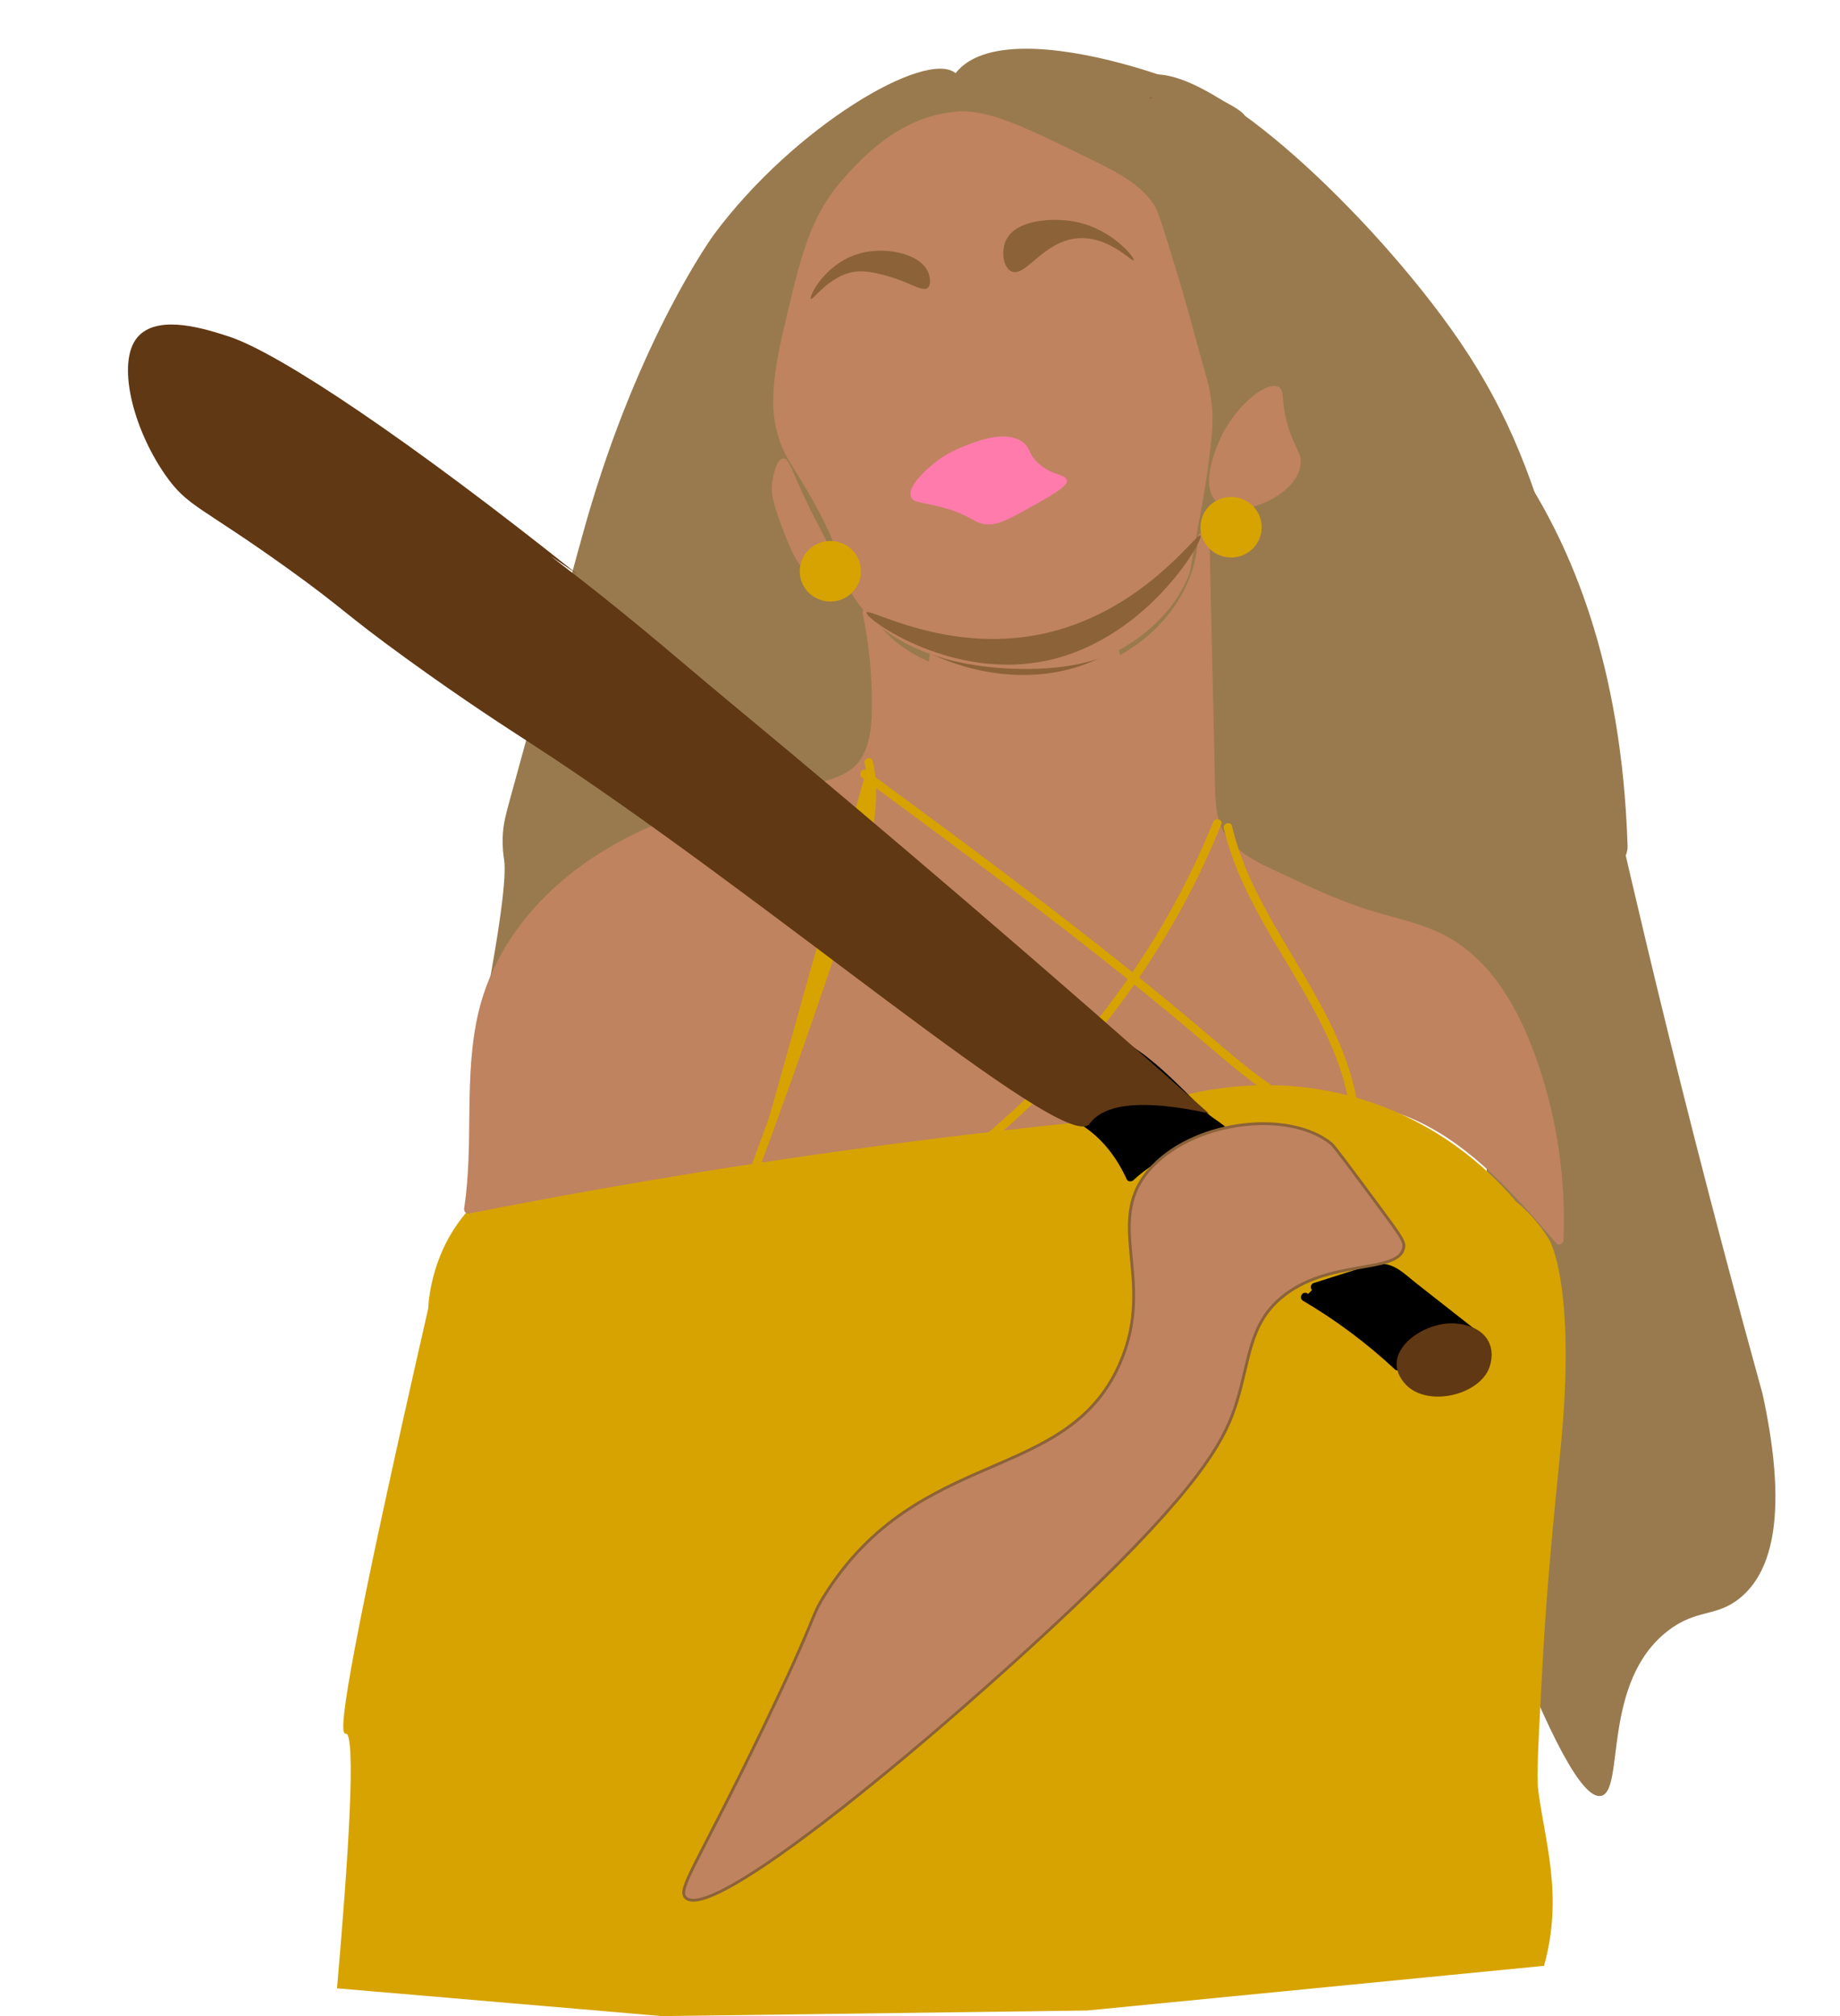 <?xml version="1.0" encoding="UTF-8"?><svg id="Layer_1" xmlns="http://www.w3.org/2000/svg" width="651" height="713" viewBox="0 0 651 713"><defs><style>.cls-1,.cls-2,.cls-3,.cls-4,.cls-5,.cls-6{stroke-miterlimit:10;}.cls-1,.cls-5{fill:none;}.cls-1,.cls-6{stroke:#603813;}.cls-7{fill:#ff7bac;}.cls-7,.cls-8,.cls-9,.cls-10,.cls-11,.cls-12,.cls-13,.cls-14,.cls-15{stroke-width:0px;}.cls-2,.cls-5{stroke:#997a4e;}.cls-2,.cls-13{fill:#997a4e;}.cls-8{fill:#a67c52;}.cls-3{stroke:#d7a300;}.cls-3,.cls-12{fill:#d7a300;}.cls-9{fill:#000;}.cls-10{fill:#754c24;}.cls-11{fill:#8c6239;}.cls-4{stroke:#8c6239;}.cls-4,.cls-14{fill:#bf8360;}.cls-15,.cls-6{fill:#603813;}</style></defs><path class="cls-11" d="M308.87,217.28c1.96,4.24,5.87,7.26,9.83,9.79,18.27,11.71,41.56,16.74,62.36,10.4,20.8-6.34,37.98-25.18,39.17-46.67-3.67,7.06-12.8,8.86-20.61,10.73-16.22,3.89-31.34,11.42-47.5,15.53-16.16,4.11-34.63,4.29-48.11-5.43,4.17,3.63,8.34,7.25,12.51,10.88"/><path class="cls-14" d="M307.58,218.04c2.2,4.59,6.34,7.77,10.54,10.44s9.03,5.17,13.84,7.14c9.47,3.89,19.71,6.09,29.96,6.11,9.89.02,19.79-2.03,28.66-6.46,8-4,15.09-9.83,20.55-16.92,6.12-7.95,10.02-17.49,10.62-27.54.09-1.49-2.11-2.04-2.8-.76-3.23,6.02-10.51,7.83-16.65,9.31-8.4,2.03-16.54,4.64-24.66,7.61-15.72,5.76-31.73,12.02-48.78,11.18-8.59-.42-17.03-2.78-24.08-7.81-1.38-.98-3.1,1.24-1.82,2.36,4.17,3.63,8.34,7.25,12.51,10.88,1.45,1.26,3.58-.85,2.12-2.12-4.17-3.63-8.34-7.25-12.51-10.88l-1.82,2.36c13.28,9.48,30.78,9.68,46.16,6.32,8.96-1.96,17.59-5.18,26.18-8.34s17.19-6.21,26.11-8.33c7.33-1.74,15.96-3.82,19.82-11.02l-2.8-.76c-1.01,17.03-12.28,32.03-26.8,40.33-16.73,9.57-37.24,9.42-55.09,3.15-5.19-1.82-10.19-4.18-14.92-6.99s-9.39-5.82-11.76-10.78c-.83-1.74-3.42-.22-2.59,1.51h0Z"/><path class="cls-8" d="M302.07,64.77c-21.04,6.65-28.39,32.05-30.8,53.76-2.65,23.87-3.23,48.11.63,71.81,1,6.14,2.42,12.5,6.41,17.32,3.99,4.81,11.27,7.5,16.79,4.51,2.74,14.38,4.52,28.93,5.33,43.54.19,3.52.26,7.32-1.76,10.23-2.22,3.2-6.32,4.43-10.11,5.45-21.3,5.72-42.6,11.45-63.9,17.17,10.39-9.07,28.15-6.35,37.5-16.46,10-10.82,3.8-27.87-1.62-41.52-10.05-25.29-15.62-52.76-12.49-79.75s15.54-53.47,36.77-70.72"/><path class="cls-10" d="M190.48,316.13c15.55-10.25,31.11-20.5,46.66-30.75,12.1-7.97,24.91-16.2,39.41-17.29,7.05-.53,15.12.34,20.2-4.52,3.91-3.74,4.57-9.61,4.99-14.97,1.34-16.93,1.59-36.61-11.48-47.63-4.83-4.07-11.03-6.43-15.45-10.94-12.76-13.03-4.37-34.17-.36-51.86,6.17-27.22,1.74-60.59,23.68-78.13-33.21,16.44-49.46,55.34-51.13,92.02-1.67,36.67,8.29,72.75,13.88,109.04.35,2.29.66,4.77-.46,6.81-1.09,2-3.29,3.1-5.35,4.11-25.11,12.27-48.64,27.68-69.85,45.75,15.48-15.09,32.95-28.19,51.83-38.85,6.05-3.42,12.41-6.72,16.8-12.07,4.39-5.35,6.26-13.43,2.36-19.13,4.42,4.51,8.85,9.03,13.27,13.54-.24-4.4-2.27-8.69-5.53-11.7-.13,6.69-.26,13.39-.39,20.08-1.82-35.75-3.63-71.5-5.45-107.24-1.54-30.24-.9-65.47,23.24-84.1-4.08,15.36-8.16,30.73-12.24,46.09,1.78-2.53,3.56-5.07,5.34-7.6-6.26,17.05-12.62,34.68-11.6,52.79,1.02,18.11,11.36,36.99,28.87,42.42-5.75-2.55-10.5-7.22-13.12-12.89,15.82,11.67,24.72,31.9,22.55,51.29-.48,4.3-1.58,8.77-4.58,11.92-2.25,2.37-5.35,3.74-8.39,4.97-11.39,4.61-23.27,8.04-35.39,10.22,24.31-12.79,40.24-39.79,39.5-67.01-.07-2.68-.41-5.62-2.38-7.47-4.71-4.43-16.03-.66-16.74-7.05.67,7.14,5.23,13.8,11.69,17.06-18.72-31.6-22.25-71.58-9.35-105.91-7.84-.05-15.44,5.18-18.1,12.47"/><path class="cls-13" d="M338.08,25.87c-7.52,9.64-4.27,27.74,3.94,38.93,14.73,20.07,39.92,11.06,59.08,27.25,11.07,9.35,21.17,27.91,17.72,68.13-7.22,24.01-14.44,48.01-21.66,72.02,59.51-44.5,70.58-63.92,66.39-72.82-2.69-5.72-12.98-9.8-17.16-6.99-5.24,3.52,3.02,15.22-1.7,25.86-7,15.76-32.89,7.56-45.56,22.8-9.99,12.01-3.58,31.22,7.88,66.18,9.57,29.22,15.85,48.36,33.48,66.18,14.98,15.14,25.16,16.19,51.2,31.14,17.8,10.23,42.35,26.58,68.92,52.56-16.56-74.91-30.61-109.01-40.84-126.09-3.34-5.57-9.5-16.54-12.47-32.3-2.59-13.71,1.36-27.68,2.66-41.57,1.3-13.89-1.02-29.79-12.39-38.04-4.48-3.26-10-5-14.22-8.59-6.2-5.29-8.58-13.6-10.96-21.34-10.76-34.91-67.26-87.19-55.55-103.56,5.59-7.82,23.16-1.68,23.66-4.18,1.11-5.51-83.36-39.97-102.4-15.57Z"/><path class="cls-13" d="M403.07,27.82c17.76-10.78,73.17,38.59,106.89,83.81,38.34,51.41,41.26,91.27,72.91,223.54,9,37.61,22.51,91.97,40.75,157.86,9.93,45.76,1.84,63.99-7.88,72.02-8.53,7.05-15.32,3.76-25.6,11.68-23.59,18.16-15.22,56.54-23.63,58.39-5.03,1.11-14.54-11.21-33.48-60.34-12.08-33.95-38.98-116.42-13.78-132.36,6.48-4.1,19.24-5.6,46.52,11.02-17.29,7.59-25.99,5.95-30.76,2.6-17.26-12.1-4.24-61.43-7.27-123.7-.2-4.13-2.07-8.8-2.78-15.26-2.02-18.28-28.92-23.07-45.08-40.12-21.25-22.42-16.65-58.34-14.77-72.99,4.93-38.51,27.79-62.64,35.45-70.07,7.48,30.86,4.75,41.74-.57,44.79-20.89,12-112.76-79.95-102.81-139.2,1.06-6.29,2.86-9.83,5.91-11.68Z"/><path class="cls-10" d="M268.19,103.17c-3.03,3.88-6.07,7.76-9.1,11.64l2.36,1.82c5.85-10.79,11.7-21.58,17.55-32.37l-2.8-.76c-.51,14.29-5.22,28.27-13.31,40.05-2.29,3.34-4.86,6.47-7.66,9.39l2.51.66c-.88-5.24-1.75-10.48-2.63-15.72-.23-1.4-2.08-1.29-2.74-.36-8.7,12.17-7.29,27.71-4.05,41.5,1.75,7.44,4.11,14.71,6.17,22.06,2.37,8.47,4.31,17.06,5.79,25.73s2.52,17.46,3.09,26.26c.29,4.39.46,8.78.52,13.18.03,2.24.03,4.48,0,6.71-.03,2.09-.19,4.21.1,6.29,1.06,7.62,9.95,9.67,16.36,8.03s12.03-6.78,15.07-12.7c3.7-7.2,3.99-15.64,3.48-23.55-.23-3.62-.3-7.53-1.31-11.03-.74-2.58-2.13-5.54-4.65-6.8-1.26-.63-2.65-.7-3.99-.3-.67.2-1.06.77-1.1,1.45-.68,11.33-1.54,23.32-6.68,33.66-2.53,5.1-6.14,9.58-10.83,12.85s-10.23,5.49-15.68,7.42c-6.41,2.27-12.93,4.32-18.95,7.54-1.48.79-.47,3.28,1.16,2.74,12.01-3.97,24.02-7.94,36.03-11.91,3-.99,6.01-1.99,9.01-2.98,2.54-.84,5.25-1.54,7.61-2.83,5.11-2.79,5.12-8.29,5.49-13.44.5-7.07,1-14.15,1.5-21.22.12-1.63-2.01-1.84-2.8-.76-7.91,10.89-12.78,23.76-14.17,37.15h3c-.02-6,2.75-11.61,7.4-15.37l-2.12-2.12c-1.7,2.05-2.91,4.36-3.53,6.96-.44,1.88,2.36,2.66,2.89.8,1.17-4.07,2.34-8.15,3.52-12.22s2.62-7.91,3.67-11.94c2.04-7.81,2.86-15.93,2.45-23.99l-2.95.4c4.32,17.85,8.92,38.08-1.47,54.78-2.05,3.29-4.64,6.31-7.76,8.64-3.52,2.64-7.56,4.25-11.85,5.17-4.7,1.01-9.5,1.25-14.27,1.74s-9.5,1.24-14.17,2.28c-10.67,2.39-20.98,6.28-30.6,11.48l1.82,2.36c10.72-9.92,22.99-18.11,36.22-24.29,6.66-3.11,13.57-5.69,20.64-7.72,1.75-.5,3.51-.97,5.27-1.41,1.54-.38,3.13-.86,4.72-1.01,2.39-.23,5.21.15,7.25,1.5.7.47,1.39,1.13,1.27,2.04-.01.09-.06.18-.07.26-.03.44.16-.03-.12.05-.4.13-.8.38-1.16.58-.76.42-1.48.9-2.17,1.43-3,2.28-5.2,5.34-6.45,8.89-.34.97.54,1.85,1.45,1.9,8.2.42,14.43-6.55,16.56-13.87,1.29-4.45,1.44-9.15,1.42-13.75-.02-5.02-.12-10.04-.29-15.05-.19-5.8-.47-11.6-.84-17.39-.12-1.92-3.12-1.93-3,0,.6,9.43.97,18.88,1.09,28.33.1,7.87.71,17.33-4.71,23.76-2.57,3.05-6.15,5.17-10.23,4.97l1.45,1.9c1.14-3.25,3.38-6.09,6.28-7.95.74-.47,1.51-.84,2.29-1.23s1.08-.95,1.32-1.77c.34-1.16.2-2.45-.4-3.5-1.29-2.28-4.14-3.38-6.57-3.84-3.29-.62-6.28-.03-9.49.75-15.2,3.7-29.81,9.91-43.03,18.27-7.42,4.69-14.4,10.06-20.84,16.02-1.28,1.19.35,3.15,1.82,2.36,8.8-4.76,18.18-8.36,27.91-10.72,4.9-1.19,9.88-2.06,14.9-2.59s9.81-.77,14.64-1.71c4.46-.87,8.8-2.43,12.56-5.02,3.29-2.27,6.08-5.13,8.4-8.38,4.86-6.81,7.36-15.1,7.94-23.39.84-12.07-2.04-24.02-4.86-35.67-.39-1.62-3.03-1.31-2.95.4.4,7.96-.4,15.93-2.47,23.64-1.04,3.88-2.44,7.64-3.55,11.5-1.17,4.07-2.34,8.15-3.52,12.22l2.89.8c.49-2.08,1.38-3.99,2.75-5.64,1.24-1.5-.62-3.33-2.12-2.12-5.24,4.23-8.31,10.77-8.28,17.49,0,1.97,2.8,1.88,3,0,1.34-12.86,6.17-25.19,13.76-35.63l-2.8-.76c-.42,5.92-.84,11.85-1.26,17.77-.2,2.79-.28,5.61-.63,8.38-.3,2.4-1.13,4.46-3.29,5.73s-4.82,1.92-7.23,2.71c-2.84.94-5.69,1.88-8.53,2.82-5.69,1.88-11.38,3.76-17.07,5.64-6.48,2.14-12.96,4.29-19.44,6.43l1.16,2.74c10.89-5.83,23.65-7.6,34-14.53,10.13-6.79,15.19-17.86,17.43-29.52,1.27-6.6,1.79-13.32,2.19-20.02l-1.1,1.45c2.38-.71,3.82,1.88,4.55,3.76,1.17,3.04,1.23,6.44,1.48,9.65.59,7.48.73,15.49-2.3,22.52-2.43,5.63-7.26,10.67-13.23,12.46-2.9.87-6.14.95-8.98-.21-1.45-.59-2.81-1.54-3.6-2.92-.9-1.59-.85-3.51-.81-5.28.3-16.29-.79-32.53-3.47-48.6-1.34-8.05-3.07-16.03-5.17-23.91-1.87-6.99-4.11-13.87-5.95-20.87-3.28-12.49-6.05-26.99.07-39.08.76-1.5,1.65-2.93,2.63-4.3l-2.74-.36c.88,5.24,1.75,10.48,2.63,15.72.19,1.13,1.78,1.42,2.51.66,10.3-10.74,17.47-24.41,20.39-39,.83-4.14,1.31-8.34,1.46-12.56.05-1.48-2.09-2.05-2.8-.76-5.85,10.79-11.7,21.58-17.55,32.37-.77,1.42,1.26,3.21,2.36,1.82,3.03-3.88,6.07-7.76,9.1-11.64,1.18-1.5-.93-3.64-2.12-2.12h0Z"/><path class="cls-11" d="M407.01,36.5c12.34,10.6,21.51,24.16,29.18,38.39,8.22,15.25,15.23,31.21,22.37,46.98,3.93,8.68,7.77,17.41,11.37,26.23,2.91,7.12,5.41,14.65,9.86,21.01,2.03,2.9,4.44,5.5,7.38,7.51,3.26,2.23,7.06,3.24,10.63,4.85s6.34,4.06,8.01,7.75,2.24,7.55,2.92,11.37c3.35,18.84,4.67,38.04,3.97,57.17-.09,2.36-.2,4.71-.35,7.07-.1,1.66,2.71,2.08,2.95.4,1.95-13.93.36-28.19-4.76-41.31-.49-1.26-2.53-1.58-2.89,0-2.92,12.85-2.12,26.4,2.38,38.79.65,1.8,3.55,1.02,2.89-.8-4.32-11.9-5.18-24.85-2.38-37.2h-2.89c4.92,12.58,6.64,26.32,4.76,39.71l2.95.4c1.18-19.22.33-38.52-2.51-57.56-.66-4.44-1.34-8.92-2.37-13.29-.88-3.74-2.21-7.44-4.69-10.43s-6.19-4.63-9.82-6.02c-3.59-1.38-6.97-2.86-9.81-5.52-5.36-5.02-8.28-12.1-10.96-18.78-3.52-8.8-7.2-17.52-11.05-26.18s-7.92-17.45-11.95-26.15c-3.5-7.56-7-15.12-10.8-22.53-7.39-14.4-16.03-28.43-27.69-39.79-1.48-1.44-3.01-2.84-4.58-4.18-1.46-1.25-3.59.86-2.12,2.12h0Z"/><path class="cls-11" d="M516.12,325.88c3.51,3.81,7.03,7.62,10.54,11.43.78.85,2.2.38,2.51-.66,2.54-8.75-6.39-17.71-15.11-15.82-1.03.22-1.54,1.81-.66,2.51,4.51,3.59,9.03,7.18,13.54,10.78,1.48,1.17,3.59-.82,2.12-2.12-6.71-5.96-12.08-13.36-15.5-21.67-.73-1.76-3.63-.99-2.89.8,3.62,8.8,9.15,16.67,16.27,23l2.12-2.12c-4.51-3.59-9.03-7.18-13.54-10.78l-.66,2.51c6.55-1.43,13.3,5.66,11.42,12.12l2.51-.66c-3.51-3.81-7.03-7.62-10.54-11.43-1.31-1.42-3.43.7-2.12,2.12h0Z"/><path class="cls-11" d="M502.96,176.48c-13.73-9.48-24.26-23.39-29.58-39.21l-2.51,1.46c12.01,14.44,24.02,28.89,36.03,43.33,1.25,1.5,3.29-.63,2.12-2.12-11.77-15.05-23.55-30.1-35.32-45.15-3.38-4.32-6.76-8.64-10.13-12.96-1.19-1.52-3.3.62-2.12,2.12,11.77,15.05,23.55,30.1,35.32,45.15,3.38,4.32,6.76,8.64,10.13,12.96l2.12-2.12c-12.01-14.44-24.02-28.89-36.03-43.33-.96-1.15-2.97.08-2.51,1.46,4.31,12.84,11.86,24.51,21.81,33.71,2.87,2.65,5.93,5.08,9.14,7.3,1.59,1.1,3.09-1.5,1.51-2.59h0Z"/><path class="cls-8" d="M501.52,235.05c3.6,20.92,7.21,41.84,10.81,62.76.13.73.97,1.17,1.65,1.07.8-.11,1.21-.72,1.3-1.47,2.7-21.65-2-43.18-4.19-64.64-.62-6.08-1.04-12.19-1.05-18.31l-2.95.4c4.24,13.06,6.25,26.67,7.54,40.31s2.22,28.27,3.27,42.41c.61,8.14,1.21,16.28,1.82,24.43.14,1.91,3.14,1.93,3,0-1.09-14.62-2.18-29.24-3.26-43.87-1.03-13.83-1.89-27.7-4.11-41.4-1.24-7.67-2.95-15.27-5.35-22.67-.51-1.57-2.95-1.35-2.95.4.04,21.75,5.32,43.05,6,64.75.19,6.08,0,12.16-.76,18.19l2.95-.4c-3.6-20.92-7.21-41.84-10.81-62.76-.33-1.9-3.22-1.09-2.89.8h0Z"/><path class="cls-11" d="M247.64,159.65l-1.56-21.39c-.14-1.91-3.14-1.93-3,0l1.56,21.39c.14,1.91,3.14,1.93,3,0h0Z"/><path class="cls-2" d="M551.74,322.71c.16,2.55.23,9.13-3.94,15.57-5.09,7.86-15.46,13.96-23.63,11.68-11.37-3.17-9.67-20.12-23.63-25.3-7.39-2.74-11.18,1.17-15.75-1.95-9.97-6.79-7.83-27.21-3.94-44.77.3,9.97.23,26.43-3.94,27.25-1.42.28-4.78-.96-11.82-17.52,1.41-17.74,1.69-37.33,0-58.39-6.03-75.39-34.32-134.15-57.11-171.29-1.28-6.12-3.95-12.96-9.85-17.52-7.14-5.52-15.81-5.23-15.75-5.84.14-1.38,43.54,2.58,43.83.62.12-.82-7.19-2.77-26.11-6.46,22.32,15.57,44.63,31.14,66.95,46.72,6.56,7.79,13.13,15.57,19.69,23.36,47.14,61.94,51.2,68.13,51.2,68.13,17.02,25.96,35.37,67.19,37.41,132.36,0,1.57-.19,9.82-23.63,23.36Z"/><path class="cls-13" d="M292.79,110.54c.71,2.21,8.92,1.43,13.78.97,4.39-.42,13.47-1.28,13.78-3.89.27-2.23-5.84-5.69-11.82-5.84-8.53-.21-16.53,6.34-15.75,8.76Z"/><path class="cls-13" d="M320.54,111.87c-4.52,2.15-9.44,3.52-14.43,3.96-4,.35-9.14.64-12.25-2.4-1.38-1.35-3.5.77-2.12,2.12,3.64,3.56,9.14,3.69,13.92,3.31,5.71-.44,11.23-1.95,16.4-4.41,1.74-.83.22-3.42-1.51-2.59h0Z"/><path class="cls-5" d="M292.21,112.39l4.36,1.58c4.77,1.73,9.63,3.48,14.71,3.74,5.07.26,10.49-1.18,13.86-4.93"/><path class="cls-6" d="M363.22,105.52c7.23,4.79,16.55,6.38,24.98,4.25,3.49-.88,6.97-2.48,9.09-5.36"/><path class="cls-1" d="M291.41,110.3c10.42,3.83,22.06,5.97,32.6,2.5"/><path class="cls-1" d="M364.11,108.46c5.43,1.19,10.93,2.38,16.49,2.28,5.56-.1,11.29-1.63,15.44-5.3"/><path class="cls-1" d="M290.3,113.99c5.55,1.29,11.15,2.57,16.85,2.74,5.7.17,11.57-.84,16.4-3.84"/><path class="cls-3" d="M236.78,712.73c-39-3.33-78-6.67-117-10h0c3.87-44.47,6.89-89.51,3-90-.14-.02-.21.03-.32,0-2.32-.61,2.58-31.79,29.54-149.88.1-2.72,1.48-27.87,23.63-42.82,19.29-13.02,39.94-8.57,43.32-7.79,159.07-48.25,203.35-53.16,206.76-44.77,1.15,2.82-2.64,6.38-39.38,50.61-5.92,7.13-11.78,14.3-17.72,21.41-32.51,38.9-58.13,96.2-76.8,124.57-14.89,22.63-34.41,57.62-49.23,107.06-1.93,13.87-3.87,27.73-5.8,41.6h0Z"/><path class="cls-13" d="M338.08,25.87c-10.37-8.54-56.95,18.66-85.5,57.09,0,0-26.55,36.26-45.32,102.1-.95,3.34-1.87,6.68-2.79,10.03-1.21,4.4-2.41,8.79-3.62,13.19-6.9,25.14-13.8,50.29-20.7,75.43-.96,3.52-1.93,7.06-2.2,10.69-.37,5.07.28,8.87.4,9.63.87,5.72-.96,23.09-9.62,66.37,14.47-6.95,38.82-20.9,61.04-46.72,21.64-25.14,31.67-50.38,36.4-65.45,15.26,27.77,25.62,33.28,32.53,32.36,20.55-2.73,43.09-66.6,23.63-114.84-10.13-25.12-25.11-32.2-23.63-52.56,1.29-17.82,15.27-20.2,29.54-50.61,2.9-6.17,18.56-39.54,9.85-46.72Z"/><path class="cls-14" d="M428.67,154.34c-1.17,12.5-3.31,23.89-3.94,27.25-4.03,21.51-3.48,20.24-3.94,21.41-6.85,17.37-22.43,25.65-25.6,27.25-2.31,1.17-9.48,4.58-21.66,5.84-4.78.49-48.27,4.41-68.92-21.41-8.31-10.39-3.27-13.52-17.72-38.93-6.59-11.58-9.58-14.29-11.82-22.38-1.78-6.43-2.86-15.3,1.97-36.01,6.38-27.37,9.58-41.05,21.66-54.5,5.78-6.43,19.17-21.56,39.38-23.36,11.49-1.02,24.07,5.16,49.23,17.52,10.64,5.23,15.46,8.44,19.69,13.63,2.62,3.21,2.99,4.87,9.85,27.25,3.56,11.6,6.49,23.38,9.85,35.04.47,1.65,1.46,5.07,1.97,9.73.56,5.2.23,9.22,0,11.68Z"/><path class="cls-14" d="M460.17,164.07c.38-3.78-1.61-4.82-3.94-11.68-3.43-10.08-1.33-14.25-3.94-15.57-4.23-2.14-14.49,6.41-19.69,16.55-.97,1.88-9.01,17.97-1.97,24.33,5.11,4.62,15.26,1.47,20.68-1.95,1.63-1.03,8.22-5.18,8.86-11.68Z"/><path class="cls-14" d="M273.1,171.86c.28-3.45,1.6-9.5,3.94-9.73,2.33-.23,3.34,5.5,9.85,18.49,4.89,9.77,7.62,13.11,5.91,16.55-1.36,2.72-5.03,4.54-7.88,3.89-1.29-.29-3.15-1.26-7.88-13.63-4.06-10.62-4.1-13.59-3.94-15.57Z"/><path class="cls-14" d="M426.35,188.59c.68,29.86,1.35,59.72,2.03,89.59.12,5.43.29,11.05,2.74,15.91,3.65,7.25,11.51,11.27,18.87,14.82,11.43,5.51,22.93,11.05,35.09,14.73,8.43,2.55,17.23,4.23,25.04,8.27,15.6,8.05,25.08,24.32,31.15,40.65,7.82,21.05,11.37,43.64,10.38,66.04-17.81-20.83-37.64-42.89-64.62-48.59-11.3-2.39-23.01-1.65-34.54-.82-96.29,6.95-192.14,19.81-286.82,38.48,3.94-24.98-.97-51.22,6.73-75.33,7.03-22.03,24.19-39.97,44.35-51.65,20.16-11.68,43.21-17.64,66.29-21.31,8.13-1.29,17.15-2.78,22.22-9.18,3.72-4.7,4.42-11.02,4.63-16.98.43-12.31-.66-24.66-3.22-36.71,6.74,14.14,23.12,21.23,38.73,23.73,17.69,2.84,36.58,1.13,52.19-7.56,15.62-8.69,27.37-25.04,27.74-42.76"/><path class="cls-14" d="M424.85,188.59c.51,22.72,1.03,45.43,1.54,68.15l.38,16.85c.11,5.05,0,10.19.99,15.17,1.8,8.99,8.45,14.65,16.19,18.8,9.12,4.9,18.71,9.26,28.31,13.12,4.94,1.99,9.97,3.74,15.09,5.19s9.88,2.6,14.71,4.27c8.87,3.07,16.39,8.25,22.49,15.38s10.12,14.79,13.52,23c9.12,22.06,13.07,46.28,12.07,70.09l2.56-1.06c-14.38-16.8-29.75-34.41-50.2-43.88-11.27-5.22-23.27-6.98-35.63-6.73-13.88.28-27.79,1.73-41.61,2.89-27.95,2.34-55.86,5.18-83.71,8.52-27.73,3.32-55.4,7.13-83,11.43-27.71,4.32-55.34,9.13-82.88,14.43-3.47.67-6.94,1.35-10.41,2.03l1.85,1.85c3.19-20.64.45-41.69,3.7-62.31,2.86-18.17,11.55-34.18,24.61-47.05s30.78-22.59,48.82-28.65c9.66-3.25,19.59-5.67,29.6-7.57,8.55-1.62,17.98-2.03,25.87-6.02,4.17-2.1,7.45-5.43,9.28-9.74,1.95-4.6,2.29-9.69,2.43-14.63.33-12.08-.82-24.18-3.31-36l-2.74,1.16c8.92,18.3,31.53,24.53,50.28,25.58,21.77,1.22,44.74-5.23,59.11-22.46,7.17-8.6,11.76-19.21,12.07-30.47.05-1.93-2.95-1.93-3,0-.55,19.69-14.81,36.43-32.32,44.1-9.88,4.34-20.78,6.08-31.53,5.97-9.81-.1-19.76-1.59-28.97-5.05s-18.46-9.76-23.06-19.19c-.78-1.6-3.07-.43-2.74,1.16,2.25,10.72,3.36,21.66,3.25,32.62-.09,9.06-.67,19.09-9.52,23.97-3.77,2.08-8.09,3.02-12.29,3.77-4.64.83-9.31,1.51-13.95,2.4-9.89,1.89-19.7,4.29-29.26,7.5-17.59,5.91-34.33,14.66-47.98,27.36-12.62,11.74-22.24,26.66-26.2,43.54-5.32,22.72-1.5,46.28-5.04,69.21-.18,1.16.64,2.08,1.85,1.85,27.14-5.35,54.38-10.22,81.69-14.62,27.43-4.41,54.95-8.34,82.52-11.78,27.46-3.42,54.98-6.37,82.54-8.82,13.71-1.22,27.42-2.33,41.15-3.31s26.41-1.47,39.08,2.56c21.44,6.83,37.77,23.79,52.18,40.28,1.8,2.06,3.59,4.14,5.37,6.22.9,1.05,2.51.15,2.56-1.06.89-21.35-2.21-42.84-9.21-63.03-5.64-16.27-14.13-32.88-28.95-42.56-8.53-5.57-18.53-7.6-28.17-10.42-10.42-3.04-20.34-7.46-30.12-12.12-7.86-3.74-17.58-7.3-22.8-14.68-2.95-4.17-3.68-9.21-3.91-14.2-.25-5.47-.27-10.95-.4-16.43-.58-25.52-1.16-51.05-1.73-76.57-.04-1.93-3.04-1.93-3,0h0Z"/><path class="cls-11" d="M424.73,189.38c1.37,1.42-19.83,38.49-57.11,44.77-32.78,5.52-61.75-15.51-61.04-17.52.67-1.9,27.72,14.32,61.04,7.79,36.18-7.1,55.85-36.34,57.11-35.04Z"/><path class="cls-11" d="M286.89,105.68c-.75-.72,4.68-11.76,15.75-15.57,9.81-3.38,22.58-.58,25.6,5.84.88,1.88,1.27,4.79,0,5.84-1.41,1.16-4.25-.46-7.88-1.95-4.86-1.99-11.44-3.87-15.75-3.89-10.29-.04-16.96,10.47-17.72,9.73Z"/><path class="cls-11" d="M401.1,92.05c.57-.78-7.65-11.11-20.68-13.63-8.16-1.58-21.37-.71-24.61,6.81-1.6,3.71-.89,9.3,1.97,10.71,5.03,2.47,11.19-10.75,23.63-11.68,11-.82,19.14,8.55,19.69,7.79Z"/><path class="cls-7" d="M377.47,169.91c-.36-2.21-4.96-1.62-9.85-5.84-4.06-3.51-2.8-5.58-5.91-7.79-6.21-4.41-16.72-.09-21.66,1.95-5.18,2.13-8.39,4.62-9.85,5.84-1.92,1.61-9.39,7.87-7.88,11.68.89,2.25,4.16,1.71,11.82,3.89,10.59,3.02,10.29,5.75,15.75,5.84,3.74.06,8.4-2.55,17.72-7.79,9.12-5.12,10.03-6.68,9.85-7.79Z"/><path class="cls-12" d="M307.34,269.58c3.45,15.16-1.28,30.84-6.1,45.63-10.72,32.88-22.11,65.55-34.15,97.98"/><path class="cls-12" d="M305.9,269.98c2.06,9.27,1.02,18.8-1.15,27.95s-5.45,18.49-8.48,27.63c-6.18,18.67-12.57,37.28-19.18,55.81-3.74,10.5-7.56,20.98-11.44,31.43-.67,1.81,2.23,2.59,2.89.8,6.96-18.75,13.71-37.58,20.23-56.49,3.23-9.37,6.41-18.77,9.54-28.18s6.38-18.61,8.81-28.11c2.64-10.32,4.01-21.11,1.67-31.62-.42-1.88-3.31-1.09-2.89.8h0Z"/><path class="cls-12" d="M305.02,275.08c20.88,15.37,41.75,30.74,62.35,46.49,20.48,15.66,40.65,31.72,60.27,48.45,10.21,8.7,20.56,17.48,32.63,23.51,1.72.86,3.24-1.73,1.51-2.59-10.84-5.41-20.28-13.06-29.47-20.87-9.68-8.22-19.42-16.38-29.31-24.35-20.09-16.19-40.63-31.82-61.31-47.24-11.69-8.71-23.42-17.35-35.16-25.99-1.56-1.15-3.05,1.46-1.51,2.59h0Z"/><path class="cls-12" d="M429.2,290.76c-6.89,16.98-15.48,33.27-25.53,48.6-10.07,15.36-21.62,29.75-34.45,42.9-7.24,7.42-14.88,14.45-22.88,21.05-1.49,1.23.64,3.34,2.12,2.12,14.4-11.87,27.62-25.14,39.45-39.57,11.7-14.29,22.07-29.67,30.84-45.92,4.97-9.2,9.41-18.68,13.34-28.37.73-1.79-2.18-2.57-2.89-.8h0Z"/><path class="cls-12" d="M432.99,292.96c3.31,14.09,10.14,27,17.41,39.41s15.24,24.68,20.87,38.02c3.1,7.34,5.45,15.07,6.44,22.99.23,1.89,3.24,1.91,3,0-1.79-14.4-7.69-27.7-14.67-40.28-7.09-12.77-15.23-24.95-21.68-38.07-3.6-7.31-6.6-14.92-8.47-22.86-.44-1.88-3.34-1.08-2.89.8h0Z"/><path class="cls-12" d="M546.21,695.46c.02-.08.04-.15.06-.23h0c-53.85,5.27-107.69,10.53-161.54,15.8-49.23.65-98.46,1.3-147.69,1.95,4.78-72.03,26.04-217.62,137.84-301.7,9.05-6.81,18.88-13.35,29.54-19.46,9.41-3.61,42.45-14.98,80.74-1.95,27.42,9.33,44.05,26.59,51.2,35.04,3.25,2.69,7.91,7.13,11.82,13.63,0,0,9.69,16.1,3.94,73.97-2.53,25.4-4.92,48.96-6.42,77.12-1.37,25.67-2.11,38.5-1.46,43.56,2.4,18.52,8.93,37.43,2.03,62.06-.03.1-.05.18-.06.23Z"/><ellipse class="cls-12" cx="435.56" cy="186.46" rx="10.83" ry="10.71"/><ellipse class="cls-12" cx="293.78" cy="202.03" rx="10.83" ry="10.71"/><path class="cls-9" d="M461.75,458.71c11.81,6.93,22.83,15.16,32.81,24.5,4.93-8.97,16.11-14.09,26.22-12.02-8.17-6.41-16.34-12.82-24.51-19.23-1.74-1.37-3.57-2.78-5.74-3.28-2.65-.61-5.41.22-8,1.04-5.76,1.82-11.53,3.65-17.29,5.47"/><path class="cls-9" d="M460.99,460.01c11.69,6.88,22.59,15.01,32.5,24.26.69.65,1.87.56,2.36-.3,4.73-8.44,15.02-13.2,24.53-11.33,1.3.26,2.75-1.49,1.46-2.51-7-5.5-14-10.99-21.01-16.49-2.93-2.3-5.99-5.4-9.7-6.36-4.05-1.05-8.23.74-12.04,1.95-4.75,1.5-9.5,3.01-14.25,4.51-1.83.58-1.05,3.48.8,2.89,3.97-1.26,7.94-2.51,11.92-3.77,1.94-.61,3.87-1.23,5.81-1.84,1.82-.57,3.69-1.14,5.61-1.05,3.76.17,6.95,3.61,9.73,5.79,3.24,2.54,6.48,5.09,9.73,7.63,3.76,2.95,7.52,5.9,11.28,8.85l1.46-2.51c-10.81-2.13-22.5,3.04-27.91,12.71l2.36-.3c-10.1-9.42-21.21-17.72-33.11-24.73-1.67-.98-3.18,1.61-1.51,2.59h0Z"/><path class="cls-6" d="M526.14,484.27c-4.03,8.61-19.95,12.37-27.57,5.84-.6-.51-3.99-3.53-3.94-7.79.1-7.92,12.04-15.07,21.66-13.63,1.45.22,7.32,1.1,9.85,5.84,2.38,4.46.2,9.31,0,9.73Z"/><path class="cls-9" d="M381.53,364.72c-14.08-.2-23.16,13.28-23.53,13.85-.2.31-.76,1.19-.48,2.03.33,1.01,1.69,1.4,2.04,1.5,4.47,1.39,22.26,13.14,26.78,16.52,4.03,3.02,9.34,8.24,13.6,17.69,9.51-8.87,22.47-14.03,35.55-14.15-.85-.79-2-1.81-3.43-2.93-1.91-1.5-3.41-2.47-3.67-2.64-6.98-4.61-27.13-31.59-46.85-31.87Z"/><path class="cls-9" d="M381.53,363.22c-7.13-.04-13.65,3.18-18.88,7.86-1.71,1.53-3.28,3.22-4.69,5.02-1.12,1.43-2.53,3.13-1.81,5.07.53,1.43,1.9,1.98,3.23,2.44.67.24,1.47.63,2.3,1.07,2.52,1.31,4.96,2.79,7.38,4.28,5.17,3.18,10.28,6.5,15.23,10.02,6.45,4.6,11.08,10.91,14.35,18.09.42.92,1.71.9,2.36.3,9.33-8.63,21.78-13.54,34.48-13.71,1.25-.02,2.04-1.66,1.06-2.56-2.17-2.01-4.49-3.86-6.95-5.5-1-.67-1.56-1.11-2.52-1.97-2.76-2.48-5.31-5.18-7.94-7.79-6.86-6.8-14.12-13.61-22.68-18.23-4.6-2.48-9.65-4.28-14.92-4.39-1.93-.04-1.93,2.96,0,3,9.23.19,17.63,5.94,24.49,11.62,6.5,5.37,12.13,11.6,18.29,17.32,3.17,2.94,6.92,5.12,10.1,8.06l1.06-2.56c-13.5.18-26.69,5.42-36.61,14.59l2.36.3c-3.04-6.66-7.31-12.85-13.09-17.42-3.99-3.16-8.36-5.9-12.63-8.65-4.57-2.94-9.21-6.12-14.21-8.3-.46-.2-2.09-.55-2.32-1.02-.16-.34.42-1,.64-1.33.84-1.19,2.03-2.58,3.26-3.84,4.94-5.07,11.39-8.83,18.64-8.79,1.93.01,1.93-2.99,0-3Z"/><path class="cls-15" d="M204.18,203c-58.71-46.86-105.2-78.14-123.3-84.02-7.84-2.54-24.22-7.87-31.68-.32-.02.02-.29.3-.58.63-7.36,8.67-1.89,31.79,9.85,48.66,7.91,11.37,12.42,10.92,43.32,33.09,19.97,14.33,19.15,15.29,41.43,31.46,21.39,15.53,37.67,25.92,44.58,30.4,83.51,54.1,188.14,144.82,197.54,134.73.08-.08.09-.11.22-.28,5-6.75,17.77-8.88,42.07-3.64-56.01-49.75-112.89-98.55-170.61-146.36-14.91-12.35-30.55-26.15-52.78-43.42-49.98-38.83-93.92-66.72-124.12-84.65"/><path class="cls-4" d="M396.18,482.32c-18.89,42.75-71.15,28.97-104.37,81.75-5.47,8.69-1.75,5.41-21.66,46.72-23.67,49.11-30.64,57.3-27.57,60.34,10.23,10.15,101.14-67.53,145.72-110.95,38.66-37.66,45.64-52.63,49.23-64.23,4.71-15.24,4.42-27.43,15.75-36.98,16.51-13.92,41.21-8.37,43.32-17.52.49-2.15-.57-3.76-7.88-13.63-11.13-15.02-16.69-22.53-17.72-23.36-14.73-11.86-47.13-8.48-63.01,7.79-18.72,19.17,1.59,39.73-11.82,70.07Z"/></svg>